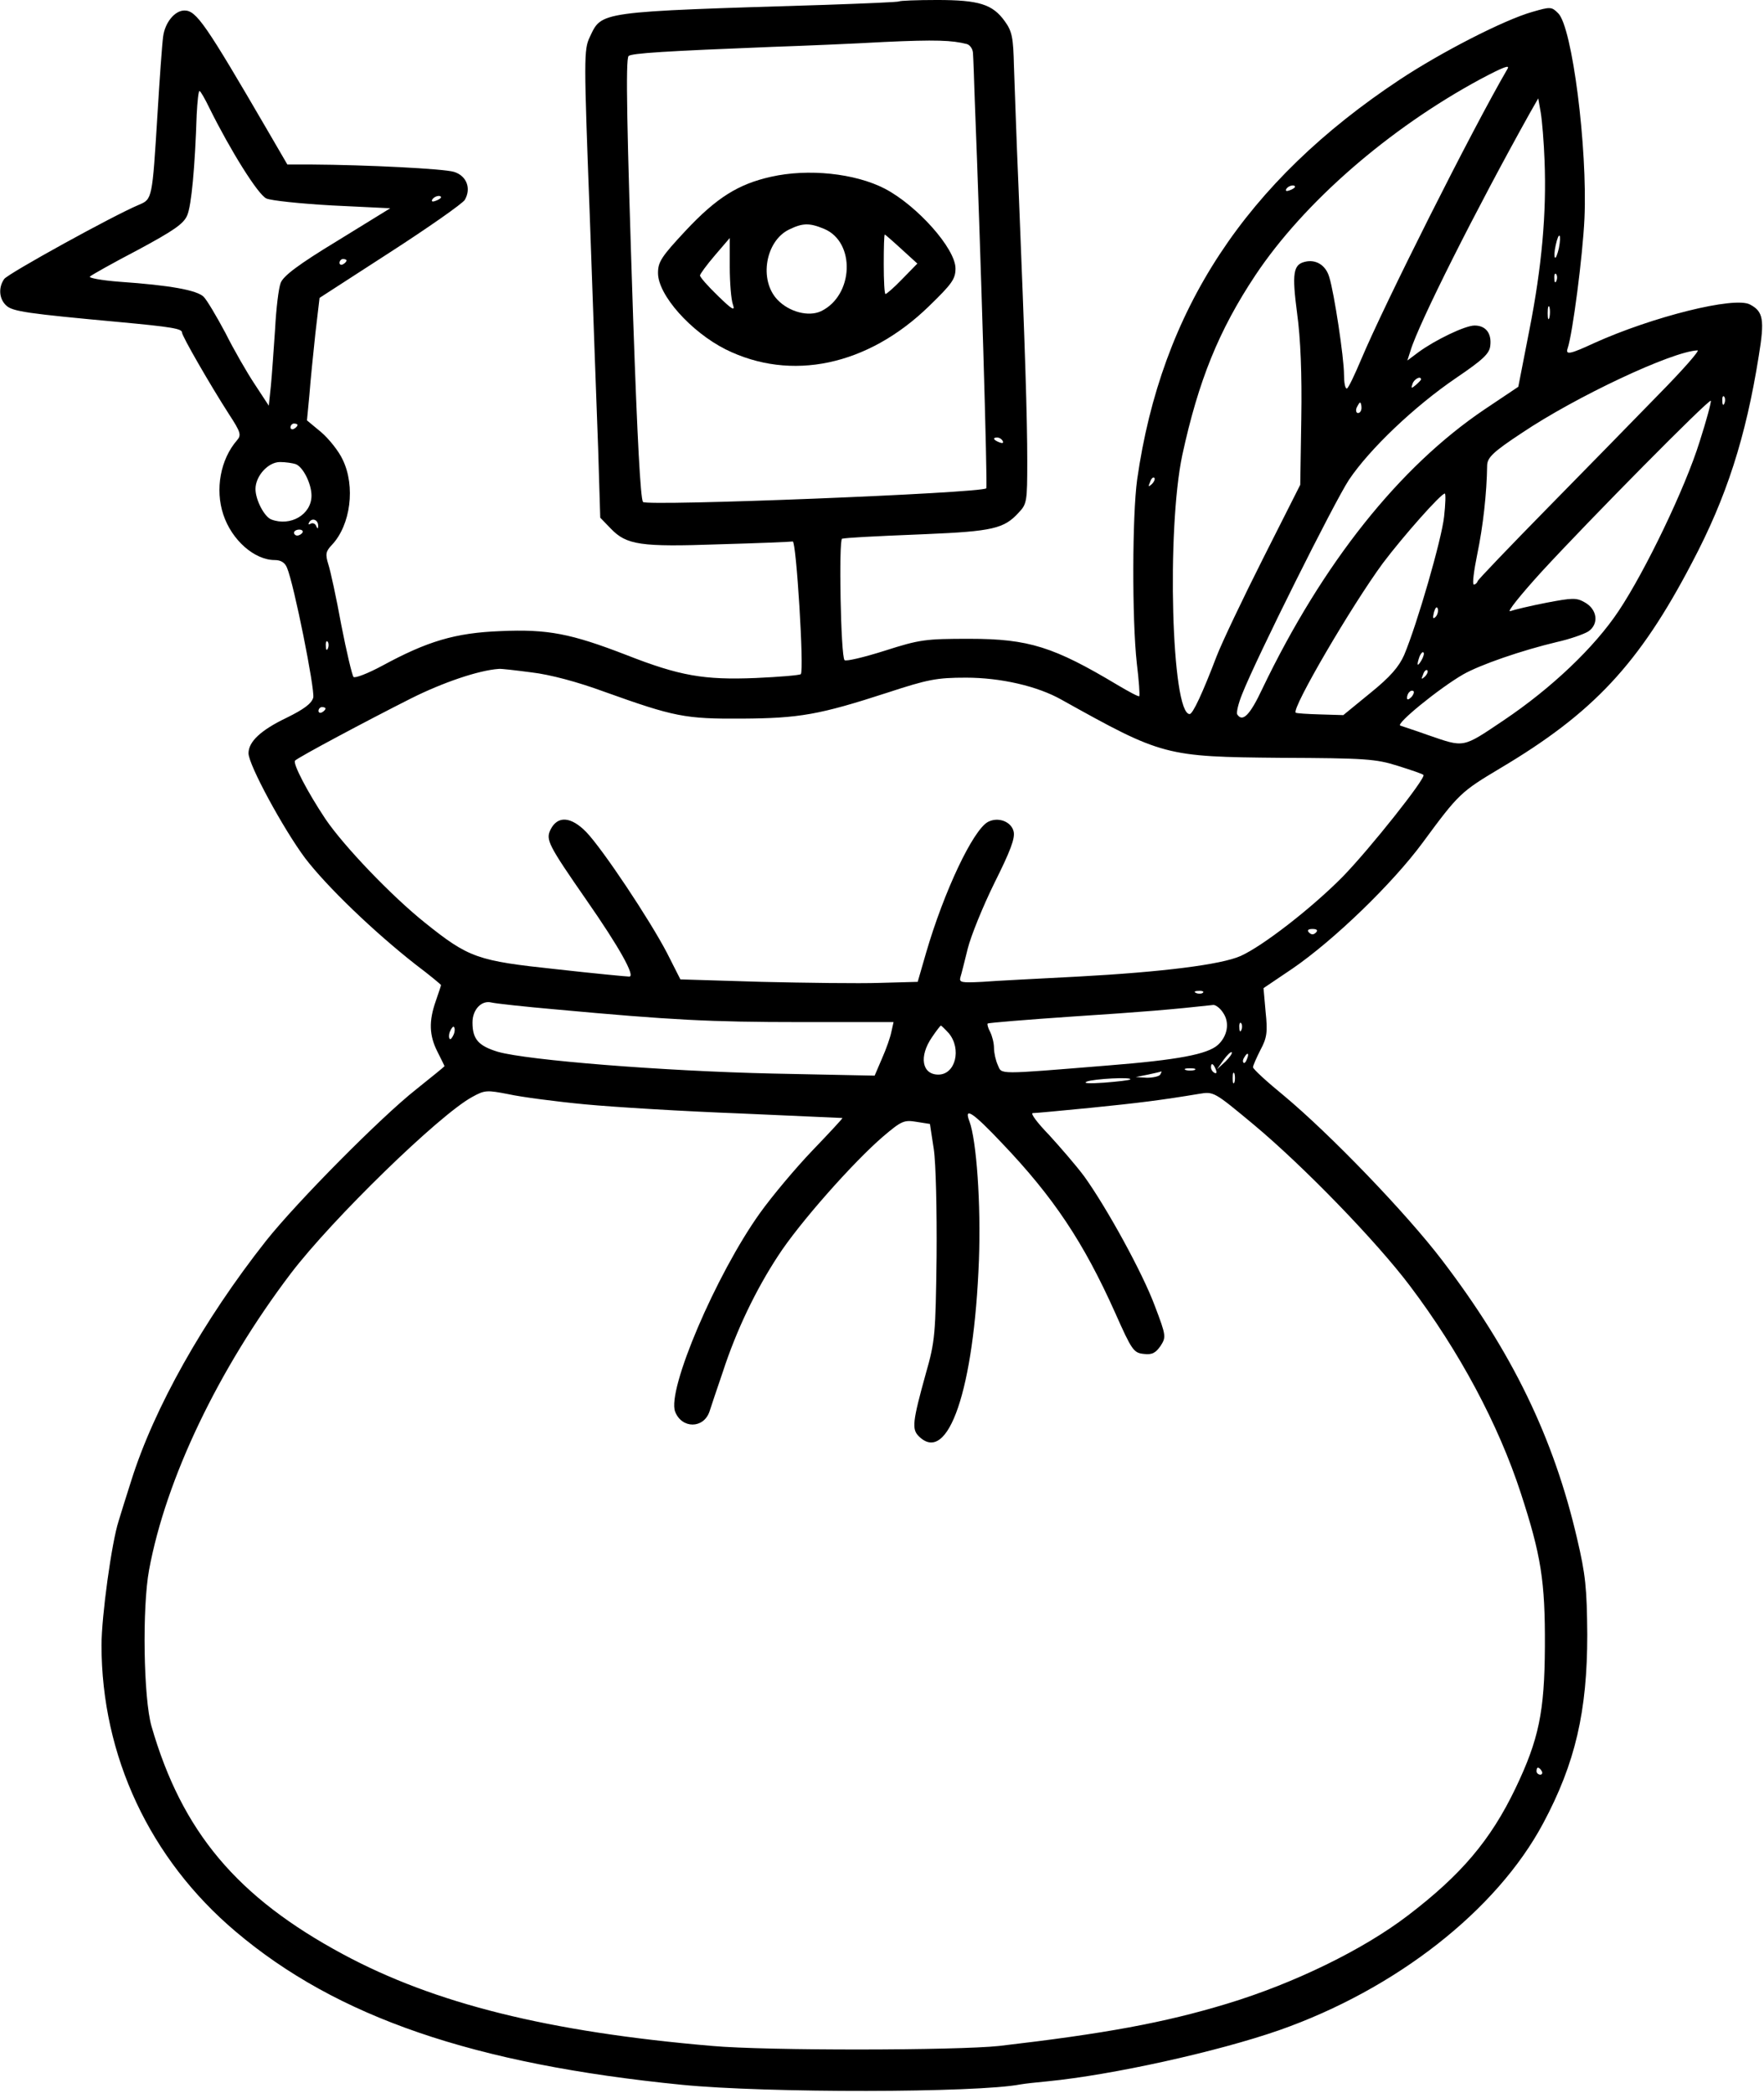 <?xml version="1.0" standalone="no"?>
<!DOCTYPE svg PUBLIC "-//W3C//DTD SVG 20010904//EN"
 "http://www.w3.org/TR/2001/REC-SVG-20010904/DTD/svg10.dtd">
<svg version="1.0" xmlns="http://www.w3.org/2000/svg"
 width="504pt" height="598pt" viewBox="0 0 504 598"
 preserveAspectRatio="xMidYMid meet">
<g transform="translate(0,598) scale(0.1,-0.1)"
fill="#000000" stroke="none">
<path d="M2569 5976 c-2 -2 -98 -6 -214 -10 -650 -20 -635 -18 -670 -92 -17
-36 -17 -59 0 -508 9 -259 20 -560 24 -668 l6 -197 30 -31 c45 -47 85 -53 310
-45 109 3 204 7 210 8 10 2 33 -369 23 -379 -3 -3 -61 -8 -129 -11 -148 -6
-217 6 -370 66 -158 61 -224 74 -359 68 -130 -5 -209 -29 -338 -99 -41 -22
-77 -36 -82 -32 -4 5 -20 72 -35 149 -14 77 -31 155 -37 173 -9 29 -7 37 10
55 54 57 68 168 31 244 -11 24 -39 59 -61 78 l-41 34 7 73 c3 40 11 119 17
175 l12 102 201 130 c110 71 207 139 214 150 19 33 5 69 -31 80 -29 9 -249 20
-409 21 l-67 0 -57 98 c-177 304 -203 342 -237 342 -28 0 -56 -35 -61 -75 -3
-22 -10 -121 -16 -220 -15 -244 -15 -244 -53 -260 -74 -31 -373 -196 -385
-212 -17 -24 -15 -57 6 -76 18 -17 62 -23 322 -47 151 -14 180 -19 180 -30 0
-10 80 -149 134 -233 34 -52 36 -60 23 -75 -47 -54 -63 -140 -39 -212 24 -73
89 -130 147 -130 17 0 29 -7 35 -22 20 -47 80 -348 75 -371 -5 -17 -26 -33
-77 -58 -73 -35 -108 -68 -108 -101 0 -33 100 -217 162 -300 62 -81 196 -210
316 -304 40 -30 72 -57 72 -58 0 -2 -7 -23 -15 -46 -20 -57 -19 -98 5 -145 11
-22 20 -40 20 -41 0 -1 -37 -31 -82 -67 -99 -78 -339 -320 -428 -432 -179
-227 -320 -478 -385 -685 -15 -47 -31 -98 -36 -115 -20 -61 -49 -273 -49 -355
0 -316 138 -611 383 -818 289 -245 681 -379 1275 -438 242 -24 843 -23 967 1
11 2 46 6 79 9 183 18 483 84 661 146 333 117 621 342 754 591 92 172 126 320
126 539 -1 133 -5 172 -29 274 -67 289 -186 534 -386 796 -103 135 -320 360
-452 470 -49 40 -88 76 -88 81 0 5 10 27 21 49 19 35 21 52 15 109 l-6 68 83
56 c118 81 285 242 372 360 103 140 109 145 221 212 266 158 397 298 548 587
99 187 154 359 191 591 17 104 13 127 -25 147 -44 24 -279 -35 -445 -110 -69
-32 -83 -35 -76 -15 14 41 43 263 48 371 9 201 -35 547 -75 586 -19 19 -22 19
-74 4 -81 -23 -260 -115 -378 -193 -441 -292 -682 -658 -751 -1143 -14 -101
-15 -398 -1 -525 6 -49 9 -92 7 -94 -2 -2 -30 13 -62 32 -182 109 -254 132
-423 132 -126 0 -142 -2 -242 -34 -60 -19 -111 -31 -115 -27 -11 10 -17 346
-7 347 19 3 67 6 239 13 191 8 224 16 265 61 24 25 25 32 25 148 0 122 -6 315
-25 782 -6 138 -11 293 -13 345 -2 82 -5 100 -26 129 -35 49 -74 61 -194 61
-57 0 -106 -2 -108 -4z m194 -122 c9 -3 17 -15 17 -27 1 -12 3 -71 5 -132 17
-430 37 -1106 33 -1110 -13 -14 -973 -52 -981 -39 -7 12 -16 175 -28 524 -18
544 -22 741 -13 750 9 8 106 14 409 26 88 3 232 9 320 14 150 7 195 5 238 -6z
m1544 -71 c-102 -175 -352 -673 -418 -830 -19 -45 -37 -83 -41 -83 -5 0 -8 18
-8 40 0 48 -28 233 -42 278 -10 35 -39 52 -70 44 -33 -8 -37 -33 -22 -147 10
-72 14 -175 12 -300 l-3 -190 -106 -210 c-58 -115 -118 -241 -133 -280 -40
-105 -68 -165 -77 -165 -52 0 -66 527 -21 740 46 212 104 356 209 514 138 207
380 418 643 560 66 35 85 42 77 29z m-3708 -113 c59 -119 138 -246 162 -257
13 -6 98 -15 189 -20 l165 -8 -151 -93 c-112 -68 -154 -100 -162 -120 -6 -15
-13 -74 -16 -132 -4 -58 -9 -131 -12 -162 l-6 -57 -40 61 c-22 33 -60 99 -84
147 -25 47 -53 94 -62 103 -19 19 -96 33 -240 43 -52 4 -90 11 -85 15 4 4 66
39 137 76 104 56 131 75 141 99 12 28 22 137 27 288 2 37 5 67 8 67 3 0 16
-23 29 -50z m3814 -149 c6 -150 -8 -304 -43 -482 l-32 -164 -97 -65 c-243
-164 -462 -439 -634 -797 -36 -77 -57 -97 -72 -74 -3 5 3 31 14 58 41 104 263
548 305 612 59 88 187 210 306 291 78 53 96 70 98 93 4 35 -13 57 -45 57 -27
0 -112 -41 -160 -76 l-32 -24 9 28 c23 77 187 403 341 679 l24 42 7 -40 c4
-23 9 -85 11 -138z m-713 -75 c0 -2 -7 -7 -16 -10 -8 -3 -12 -2 -9 4 6 10 25
14 25 6z m-2440 -30 c0 -2 -7 -7 -16 -10 -8 -3 -12 -2 -9 4 6 10 25 14 25 6z
m3194 -145 c-4 -17 -9 -30 -11 -27 -3 2 -2 19 2 36 9 41 17 33 9 -9z m-3464
-35 c0 -3 -4 -8 -10 -11 -5 -3 -10 -1 -10 4 0 6 5 11 10 11 6 0 10 -2 10 -4z
m3457 -58 c-3 -8 -6 -5 -6 6 -1 11 2 17 5 13 3 -3 4 -12 1 -19z m-20 -105 c-3
-10 -5 -4 -5 12 0 17 2 24 5 18 2 -7 2 -21 0 -30z m312 -220 c-69 -71 -212
-217 -319 -326 -107 -109 -196 -202 -198 -207 -2 -6 -7 -10 -11 -10 -5 0 0 39
10 88 16 77 27 172 28 253 1 22 17 38 99 92 153 103 429 233 502 236 8 1 -42
-56 -111 -126z m-679 43 c0 -2 -7 -9 -15 -16 -13 -11 -14 -10 -9 4 5 14 24 23
24 12z m867 -68 c-3 -8 -6 -5 -6 6 -1 11 2 17 5 13 3 -3 4 -12 1 -19z m-71
-110 c-41 -132 -155 -369 -231 -483 -69 -104 -192 -221 -329 -313 -119 -80
-111 -78 -216 -42 -36 13 -71 24 -79 27 -15 4 110 106 179 146 49 28 168 69
269 93 36 8 76 22 89 30 31 21 26 63 -10 83 -24 14 -36 13 -110 -1 -46 -9 -92
-20 -103 -24 -11 -4 29 46 89 112 138 150 479 495 484 489 2 -2 -12 -55 -32
-117z m-966 97 c0 -8 -4 -15 -10 -15 -5 0 -7 7 -4 15 4 8 8 15 10 15 2 0 4 -7
4 -15z m-3040 -49 c0 -3 -4 -8 -10 -11 -5 -3 -10 -1 -10 4 0 6 5 11 10 11 6 0
10 -2 10 -4z m2015 -46 c3 -6 -1 -7 -9 -4 -18 7 -21 14 -7 14 6 0 13 -4 16
-10z m-2020 -66 c21 -8 45 -56 45 -90 0 -54 -60 -89 -115 -68 -20 8 -45 56
-45 87 0 37 36 77 70 77 16 0 36 -3 45 -6z m2446 -57 c-10 -9 -11 -8 -5 6 3
10 9 15 12 12 3 -3 0 -11 -7 -18z m835 -93 c-7 -65 -77 -307 -114 -395 -15
-34 -40 -63 -97 -109 l-77 -63 -66 2 c-36 1 -68 3 -70 5 -12 12 160 306 249
427 58 77 166 199 177 199 3 0 2 -30 -2 -66z m-3217 -27 c0 -9 -2 -8 -6 1 -2
6 -10 9 -15 6 -7 -4 -8 -2 -4 5 9 13 26 5 25 -12z m-45 -19 c-3 -4 -9 -8 -15
-8 -5 0 -9 4 -9 8 0 5 7 9 15 9 8 0 12 -4 9 -9z m3238 -240 c-8 -8 -9 -4 -5
13 4 13 8 18 11 10 2 -7 -1 -18 -6 -23z m-3165 -90 c-3 -8 -6 -5 -6 6 -1 11 2
17 5 13 3 -3 4 -12 1 -19z m3124 -35 c-12 -20 -14 -14 -5 12 4 9 9 14 11 11 3
-2 0 -13 -6 -23z m-2542 -34 c52 -6 131 -27 207 -55 201 -72 231 -78 394 -77
164 1 221 11 415 74 116 38 141 43 225 43 99 0 204 -24 273 -63 289 -161 296
-163 627 -166 241 -1 271 -3 334 -23 38 -12 71 -23 73 -26 8 -8 -153 -211
-231 -291 -88 -89 -227 -197 -291 -226 -56 -25 -225 -46 -465 -59 -113 -6
-236 -12 -273 -15 -60 -3 -67 -2 -63 13 3 9 12 46 21 82 9 36 43 120 76 187
46 92 60 129 55 148 -7 28 -44 42 -73 27 -43 -23 -126 -199 -177 -374 l-24
-83 -108 -3 c-60 -2 -213 0 -339 3 l-231 7 -38 75 c-50 96 -184 297 -231 346
-44 45 -82 47 -102 7 -14 -29 -8 -42 103 -202 94 -135 140 -218 122 -218 -7 0
-101 9 -208 21 -226 24 -250 32 -376 133 -95 76 -231 218 -284 296 -52 78 -94
159 -87 167 10 10 205 114 332 178 90 45 192 80 250 84 6 1 48 -4 94 -10z
m2552 -12 c-10 -9 -11 -8 -5 6 3 10 9 15 12 12 3 -3 0 -11 -7 -18z m-39 -59
c-7 -7 -12 -8 -12 -2 0 6 3 14 7 17 3 4 9 5 12 2 2 -3 -1 -11 -7 -17z m-3102
-32 c0 -3 -4 -8 -10 -11 -5 -3 -10 -1 -10 4 0 6 5 11 10 11 6 0 10 -2 10 -4z
m2830 -640 c-7 -7 -13 -7 -20 0 -6 6 -3 10 10 10 13 0 16 -4 10 -10z m-323
-172 c-3 -3 -12 -4 -19 -1 -8 3 -5 6 6 6 11 1 17 -2 13 -5z m-1847 -48 c327
-30 438 -36 698 -36 l265 0 -6 -27 c-3 -16 -15 -50 -27 -77 l-21 -49 -292 6
c-314 7 -699 38 -784 62 -56 17 -73 36 -73 84 0 37 26 64 54 57 12 -3 95 -12
186 -20z m1905 -10 c19 -28 12 -66 -15 -91 -30 -27 -114 -43 -315 -59 -320
-26 -302 -26 -314 1 -6 13 -11 35 -11 49 0 14 -5 34 -11 46 -6 11 -9 22 -7 24
3 2 112 11 244 20 200 13 283 20 401 33 7 0 20 -10 28 -23z m52 -48 c-3 -8 -6
-5 -6 6 -1 11 2 17 5 13 3 -3 4 -12 1 -19z m-2251 -14 c-4 -9 -9 -15 -11 -12
-3 3 -3 13 1 22 4 9 9 15 11 12 3 -3 3 -13 -1 -22z m1415 4 c37 -45 19 -118
-30 -118 -47 0 -56 52 -18 107 12 18 24 33 25 33 2 0 12 -10 23 -22z m790 -81
l-24 -22 19 27 c10 14 21 24 23 22 3 -3 -6 -15 -18 -27z m62 8 c-3 -9 -8 -14
-10 -11 -3 3 -2 9 2 15 9 16 15 13 8 -4z m-89 -31 c3 -8 2 -12 -4 -9 -6 3 -10
10 -10 16 0 14 7 11 14 -7z m-61 -1 c-7 -2 -19 -2 -25 0 -7 3 -2 5 12 5 14 0
19 -2 13 -5z m-98 -13 c-3 -5 -21 -9 -38 -9 l-32 2 35 7 c19 4 36 8 38 9 2 0
0 -3 -3 -9z m212 -22 c-3 -7 -5 -2 -5 12 0 14 2 19 5 13 2 -7 2 -19 0 -25z
m-298 8 c-2 -2 -35 -6 -74 -9 -42 -3 -62 -2 -50 3 19 8 133 14 124 6z m-1557
-71 c84 -8 284 -20 443 -26 160 -7 291 -13 292 -13 1 -1 -37 -42 -85 -92 -48
-50 -116 -131 -151 -180 -125 -175 -266 -505 -242 -567 19 -49 81 -49 98 0 5
16 22 66 38 113 39 120 95 236 158 332 60 93 215 268 300 341 53 45 60 48 96
42 l38 -6 11 -72 c6 -40 9 -175 8 -307 -3 -222 -4 -241 -31 -335 -38 -137 -40
-158 -20 -178 84 -84 158 134 172 503 6 161 -7 342 -27 396 -17 44 10 26 93
-62 147 -154 233 -283 323 -484 48 -108 53 -115 82 -118 24 -3 34 3 48 23 16
25 16 29 -16 113 -35 95 -138 282 -202 371 -23 31 -69 84 -101 119 -33 34 -54
62 -46 62 8 0 82 7 164 15 139 14 203 22 311 40 42 7 43 6 155 -87 144 -120
352 -335 447 -461 142 -188 253 -396 317 -592 58 -178 70 -251 69 -440 -1
-185 -17 -264 -84 -404 -71 -148 -155 -247 -307 -363 -128 -98 -325 -194 -516
-252 -181 -55 -351 -86 -652 -121 -121 -13 -664 -14 -820 0 -468 40 -793 121
-1055 262 -303 163 -460 350 -547 651 -23 80 -27 339 -7 447 48 260 198 574
405 847 118 155 424 453 518 504 36 20 42 20 104 8 36 -8 135 -21 219 -29z
m2733 -1905 c3 -5 1 -10 -4 -10 -6 0 -11 5 -11 10 0 6 2 10 4 10 3 0 8 -4 11
-10z"/>
<path d="M2203 5475 c-94 -21 -156 -60 -244 -154 -69 -74 -79 -89 -79 -121 0
-63 94 -168 193 -218 187 -93 406 -47 581 123 66 64 76 78 76 108 0 57 -110
180 -202 228 -85 44 -219 58 -325 34z m152 -149 c90 -38 84 -190 -9 -235 -36
-17 -92 -2 -125 33 -53 56 -34 167 33 200 39 19 58 20 101 2z m221 -58 l45
-41 -43 -44 c-23 -24 -45 -43 -48 -43 -3 0 -5 38 -5 85 0 47 1 85 3 85 1 0 23
-19 48 -42z m-491 -50 c0 -46 4 -94 9 -108 7 -20 -2 -15 -43 25 -28 27 -51 53
-51 58 0 4 19 30 43 58 23 27 42 49 42 49 0 0 0 -37 0 -82z"/>
</g>
</svg>
